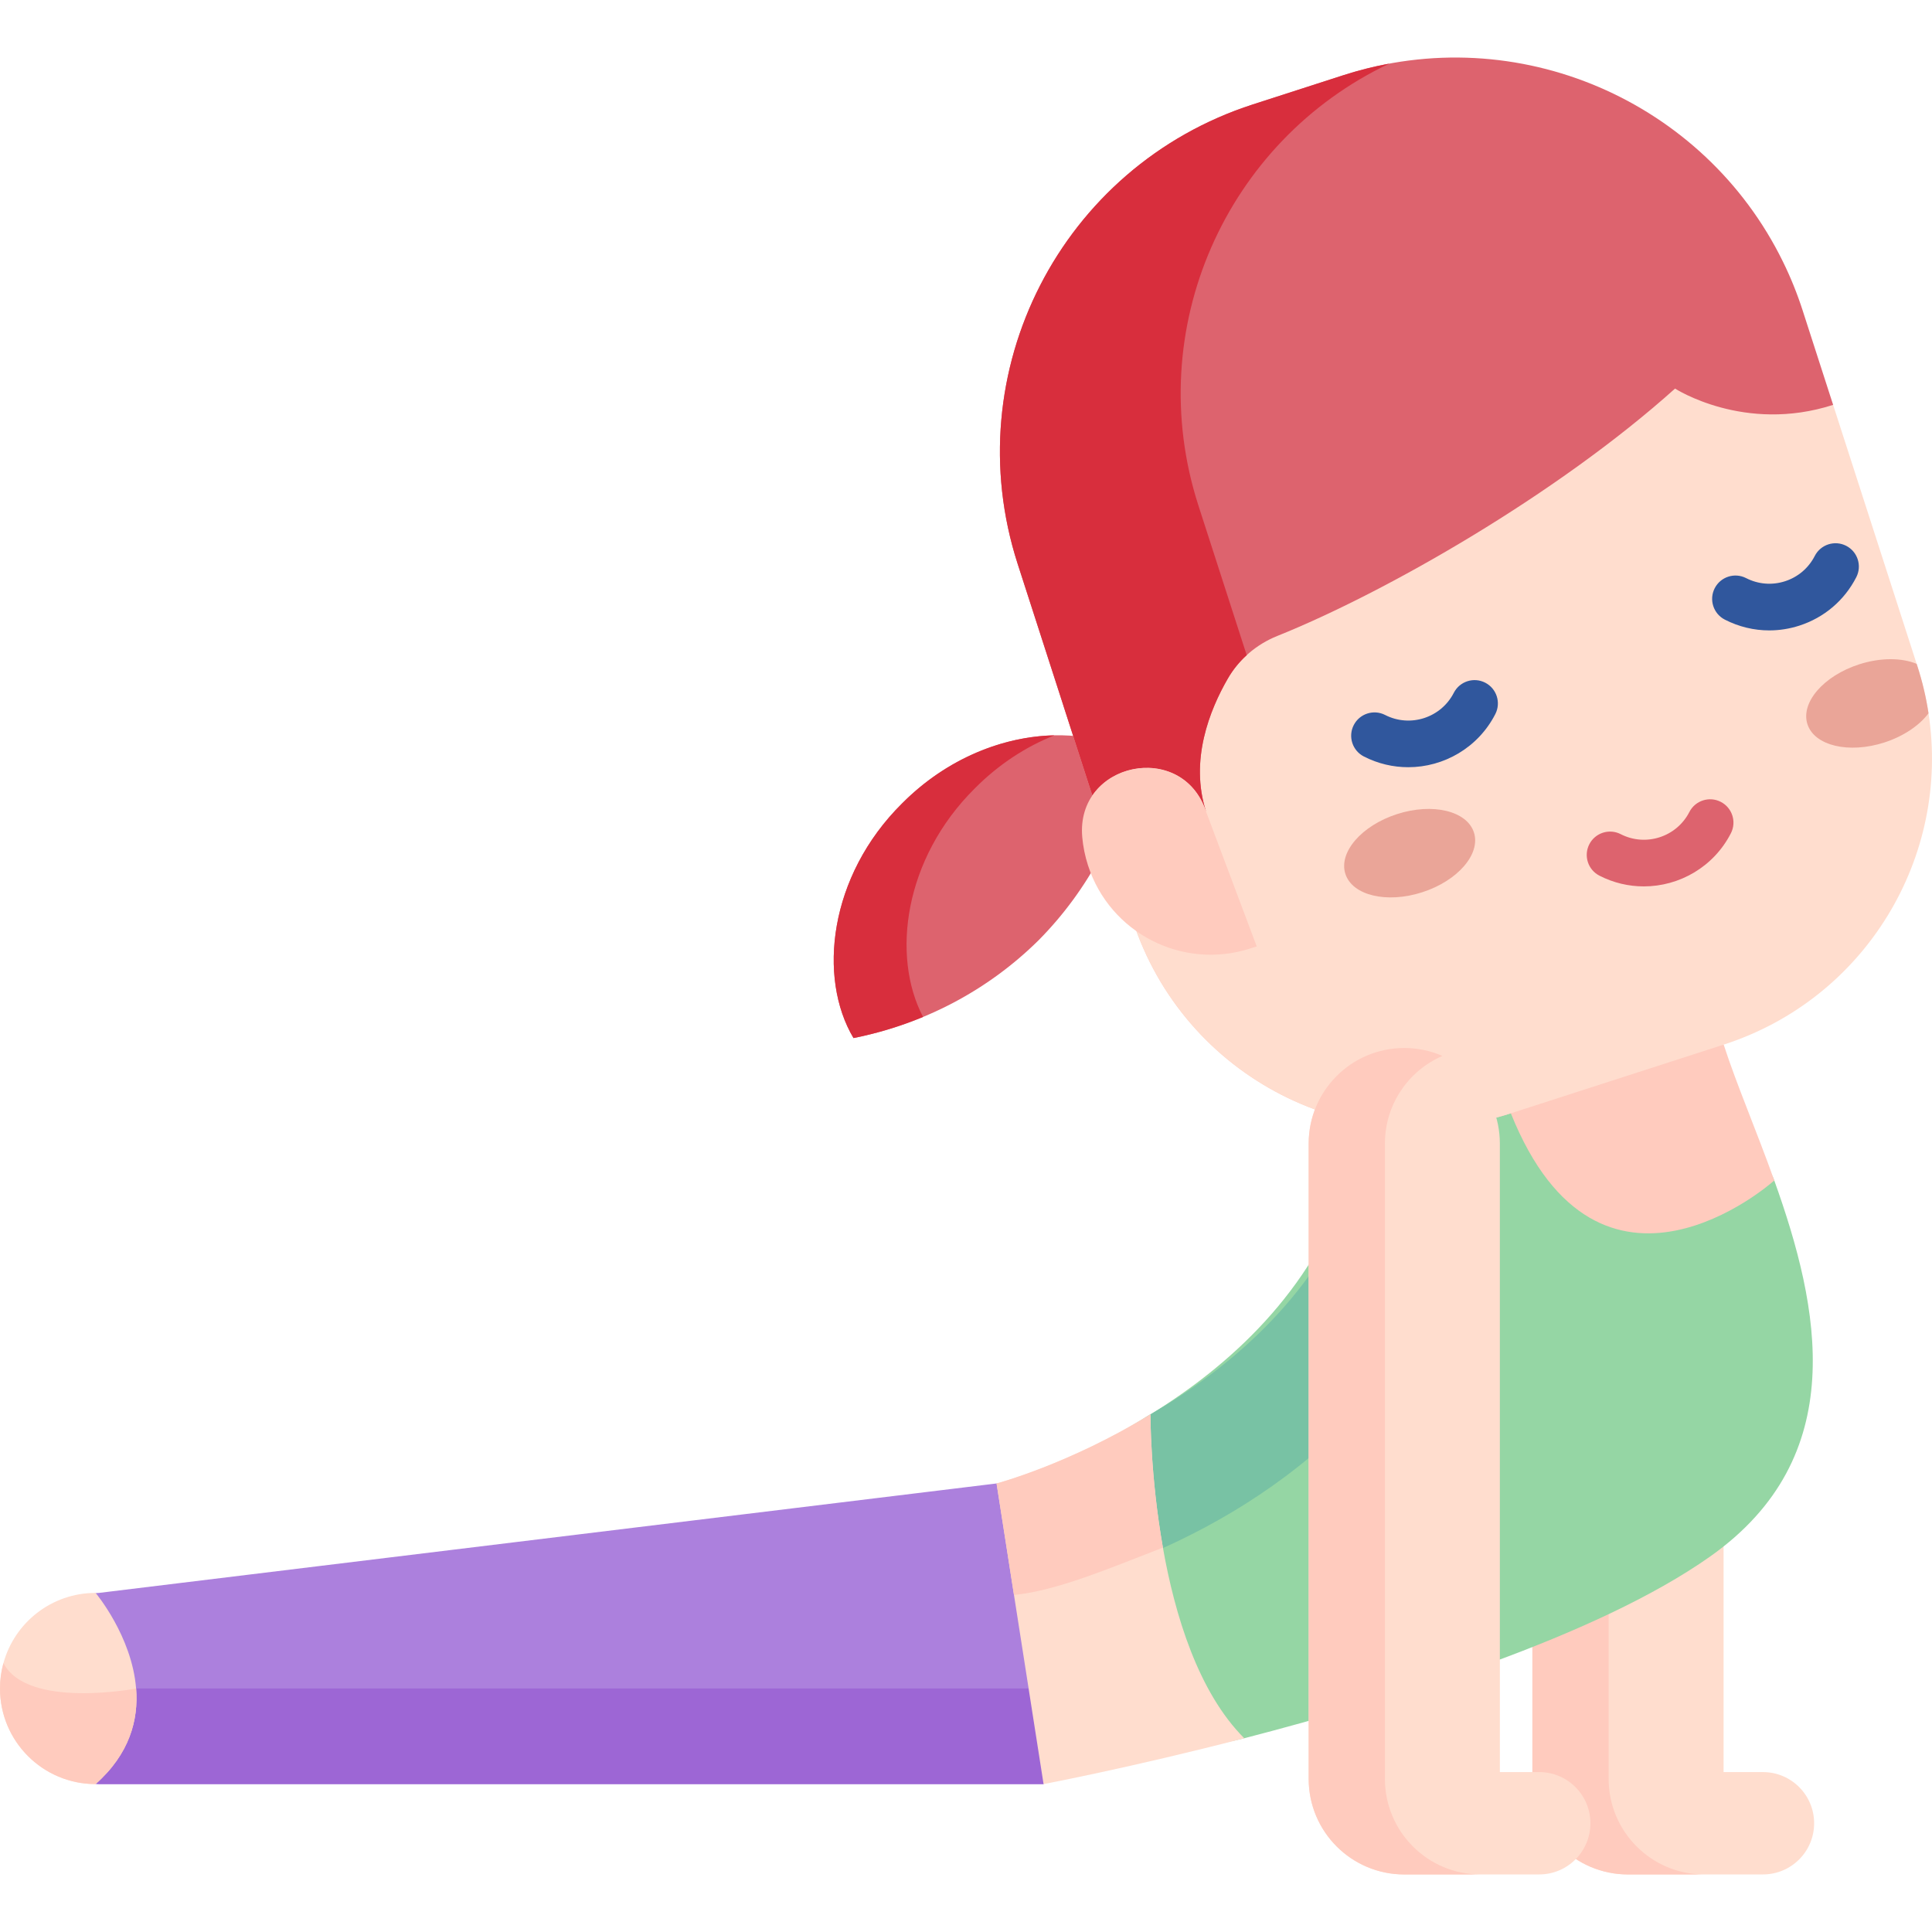<svg id="Capa_1" enable-background="new 0 0 512 512" height="512" viewBox="0 0 512 512" width="512" xmlns="http://www.w3.org/2000/svg"><g><path d="m467.202 469.621h-10.435v-166.561c0-13.991-11.342-25.333-25.333-25.333s-25.333 11.342-25.333 25.333v168.351c0 13.991 11.342 25.333 25.333 25.333h35.769c7.49 0 13.562-6.072 13.562-13.562-.001-7.49-6.073-13.561-13.563-13.561z" fill="#ffddce"/><path d="m451.633 496.753h-20.205c-13.986 0-25.328-11.342-25.328-25.339v-168.354c0-13.986 11.342-25.328 25.328-25.328 3.596 0 7.019.748 10.113 2.1-8.965 3.893-15.236 12.828-15.236 23.228v168.354c0 13.996 11.342 25.339 25.328 25.339z" fill="#ffcbbe"/><path d="m239.03 212.944c-19.367 19.213-22.383 46.138-12.843 62.153 18.648-3.723 35.633-12.647 49.064-25.932 13.285-13.432 22.209-30.417 25.932-49.064-16.015-9.54-42.941-6.524-62.153 12.843z" fill="#dd636e"/><path d="m258.335 208.927c-18.747 18.595-22.179 44.409-13.718 60.572-5.903 2.445-12.071 4.332-18.43 5.599-9.538-16.023-6.523-42.94 12.844-62.156 11.983-12.071 26.955-17.797 40.419-18.075-7.435 2.951-14.706 7.6-21.115 14.06z" fill="#d82e3d"/><path d="m276.557 472.8h-250.298c-13.992 0-13.992-50.667 0-50.667l237.843-29.001c13.992 0 37.788 40.343 37.788 54.335s-12.89 3.655-25.333 25.333z" fill="#ac80dd"/><path d="m301.889 447.462-.154 2.756c-1.363 12.695-14.696 2.211-25.175 22.582h-250.301c-6.988 0-10.492-12.664-10.492-25.339h286.122z" fill="#9d66d5"/><path d="m25.333 472.802c-13.991 0-25.333-11.342-25.333-25.332 0-2.328.309-4.574.906-6.717 2.936-10.735 12.764-18.616 24.426-18.616 0 0 9.642 11.445 10.735 25.332l.01.041c.649 8.212-1.689 17.257-10.744 25.292z" fill="#ffddce"/><path d="m453.199 412.494c-29.809 21.058-83.154 37.728-123.446 48.157-30.285 7.839-27.862-13.184-27.862-13.184l-22.44-32.272s1.891-26.643 21.919-38.274 42.852-30.314 54.03-58.527l29.406-41.558 44.06 5.936c3.32 10.308 36.587 16.769 41.341 30.079 12.06 33.668 20.421 73.198-17.008 99.643z" fill="#95d6a4"/><path d="m387.661 331.368c-22.46 53.587-69.12 77.03-100.986 87.071l-3.709-5.338s1.896-26.65 21.917-38.279c20.031-11.629 42.859-30.318 54.038-58.526l23.32-32.962c11.537 8.187 15.964 22.88 5.42 48.034z" fill="#78c2a4"/><path d="m329.744 460.656c-30.278 7.83-53.189 12.146-53.189 12.146l-7.84-50.119-4.616-29.546s19.296-5.13 40.785-18.317c0 0-.093 16.184 3.297 35.315 3.164 17.885 9.376 38.334 21.563 50.521z" fill="#ffddce"/><path d="m470.207 312.85-.441.348s-45.81 40.564-69.376-18.156l15.349-18.207h41.056c3.32 10.308 8.658 22.706 13.412 36.015z" fill="#ffcbbe"/><g><path d="m450.197 278.966-49.807 16.075c-41.865 13.512-86.765-9.47-100.279-51.343l-18.23-56.482c12.788-4.541 29.84-12.477 47.72-22.541l20.316 62.948c13.512 41.865 58.407 64.857 100.28 51.343z" fill="#ffcbbe"/><path d="m485.796 107.292 22.34 69.268c1.335 4.137 2.313 8.312 2.941 12.472 5.846 37.956-16.545 75.624-54.282 87.804l-56.409 18.206c-41.862 13.511-86.761-9.468-100.276-51.341l-6.53-20.232 5.197-48.844-1.34-34.154c-16.409-50.839 1.568-74.873 52.419-91.285l23.918-7.719c46.333-14.954 47.107 11.548 85.611 31.271 2.034 4.128 24.957 30.048 26.411 34.554z" fill="#ffddce"/><path d="m477.726 82.288 8.07 25.004c-23.536 7.596-41.887-4.317-41.887-4.317-15.592 13.988-34.735 27.49-53.596 38.936-18.85 11.442-37.416 20.841-51.816 26.624-5.5 2.209-10.145 6.158-13.109 11.286-4.814 8.328-10.152 21.674-5.77 35.25-4.873-14.783-23.122-14.52-30.119-4.262l-19.81-61.377c-16.409-50.839 11.504-105.355 62.343-121.764l23.918-7.719c46.322-14.95 95.717 6.897 116.529 49.362 2.033 4.127 3.789 8.46 5.247 12.977z" fill="#dd636e"/><path d="m368.193 16.852c-43.268 20.459-65.696 70.347-50.6 117.12l12.799 39.655c-1.975 1.786-3.662 3.874-5.005 6.195-4.814 8.328-10.152 21.674-5.77 35.25-4.873-14.783-23.122-14.52-30.119-4.262l-19.81-61.377c-16.408-50.84 11.505-105.356 62.344-121.765l23.918-7.719c4.067-1.313 8.151-2.337 12.243-3.097z" fill="#d82e3d"/><g fill="#eaa598"><path d="m507.931 175.925.205.635c1.335 4.137 2.313 8.312 2.941 12.472-2.411 3.202-6.574 6.077-11.716 7.736-9.405 3.036-18.527.864-20.373-4.856-1.846-5.719 4.285-12.814 13.69-15.85 5.709-1.841 11.322-1.764 15.253-.137z"/><ellipse cx="373.48" cy="225.966" rx="17.891" ry="10.879" transform="matrix(.952 -.307 .307 .952 -51.352 125.638)"/></g><path d="m435.62 234.903c-3.966 0-7.987-.913-11.754-2.841-3.038-1.556-4.24-5.28-2.685-8.319 1.556-3.038 5.28-4.241 8.319-2.685 6.635 3.399 14.802.764 18.2-5.874 1.555-3.038 5.281-4.242 8.319-2.685 3.038 1.556 4.241 5.281 2.685 8.319-4.576 8.938-13.671 14.085-23.084 14.085z" fill="#dd636e"/><path d="m373.192 203.319c-3.966 0-7.987-.913-11.754-2.841-3.038-1.556-4.241-5.28-2.685-8.319 1.556-3.038 5.281-4.241 8.319-2.685 6.635 3.399 14.802.764 18.2-5.874 1.556-3.038 5.282-4.241 8.319-2.685 3.038 1.556 4.24 5.281 2.685 8.319-4.576 8.938-13.671 14.085-23.084 14.085z" fill="#30579d"/><path d="m468.868 167.065c-4.046 0-8.063-.96-11.769-2.858-3.039-1.556-4.24-5.281-2.685-8.32 1.556-3.038 5.282-4.24 8.319-2.685 3.214 1.646 6.877 1.943 10.317.833 3.438-1.109 6.237-3.491 7.883-6.707 1.556-3.038 5.281-4.241 8.319-2.685s4.241 5.28 2.685 8.319c-3.151 6.154-8.511 10.714-15.091 12.837-2.617.847-5.304 1.266-7.978 1.266z" fill="#30579d"/><path d="m319.613 215.074c-6.262-18.995-34.609-13.172-32.802 6.82.224 2.481.725 4.977 1.523 7.447 5.794 17.952 25.044 27.808 42.995 22.014l1.715-.554" fill="#ffcbbe"/></g><path d="m407.914 469.621h-10.435v-166.561c0-13.991-11.342-25.333-25.333-25.333s-25.333 11.342-25.333 25.333v168.351c0 13.991 11.342 25.333 25.333 25.333h35.769c7.49 0 13.562-6.072 13.562-13.562-.001-7.49-6.073-13.561-13.563-13.561z" fill="#ffddce"/><g fill="#ffcbbe"><path d="m392.346 496.753h-20.206c-13.986 0-25.328-11.342-25.328-25.339v-168.354c0-13.986 11.342-25.328 25.328-25.328 3.596 0 7.019.748 10.113 2.1-8.965 3.893-15.236 12.828-15.236 23.228v168.354c0 13.996 11.343 25.339 25.329 25.339z"/><path d="m308.182 410.135c-14.907 5.79-28.227 11.414-39.466 12.548l-4.616-29.546s19.296-5.13 40.785-18.317c.001 0-.092 16.185 3.297 35.315z"/><path d="m25.333 472.802c-13.991 0-25.333-11.342-25.333-25.332 0-2.328.309-4.574.906-6.717 6.418 12.249 35.161 6.717 35.161 6.717l.01.041c.649 8.211-1.689 17.256-10.744 25.291z"/></g></g></svg>